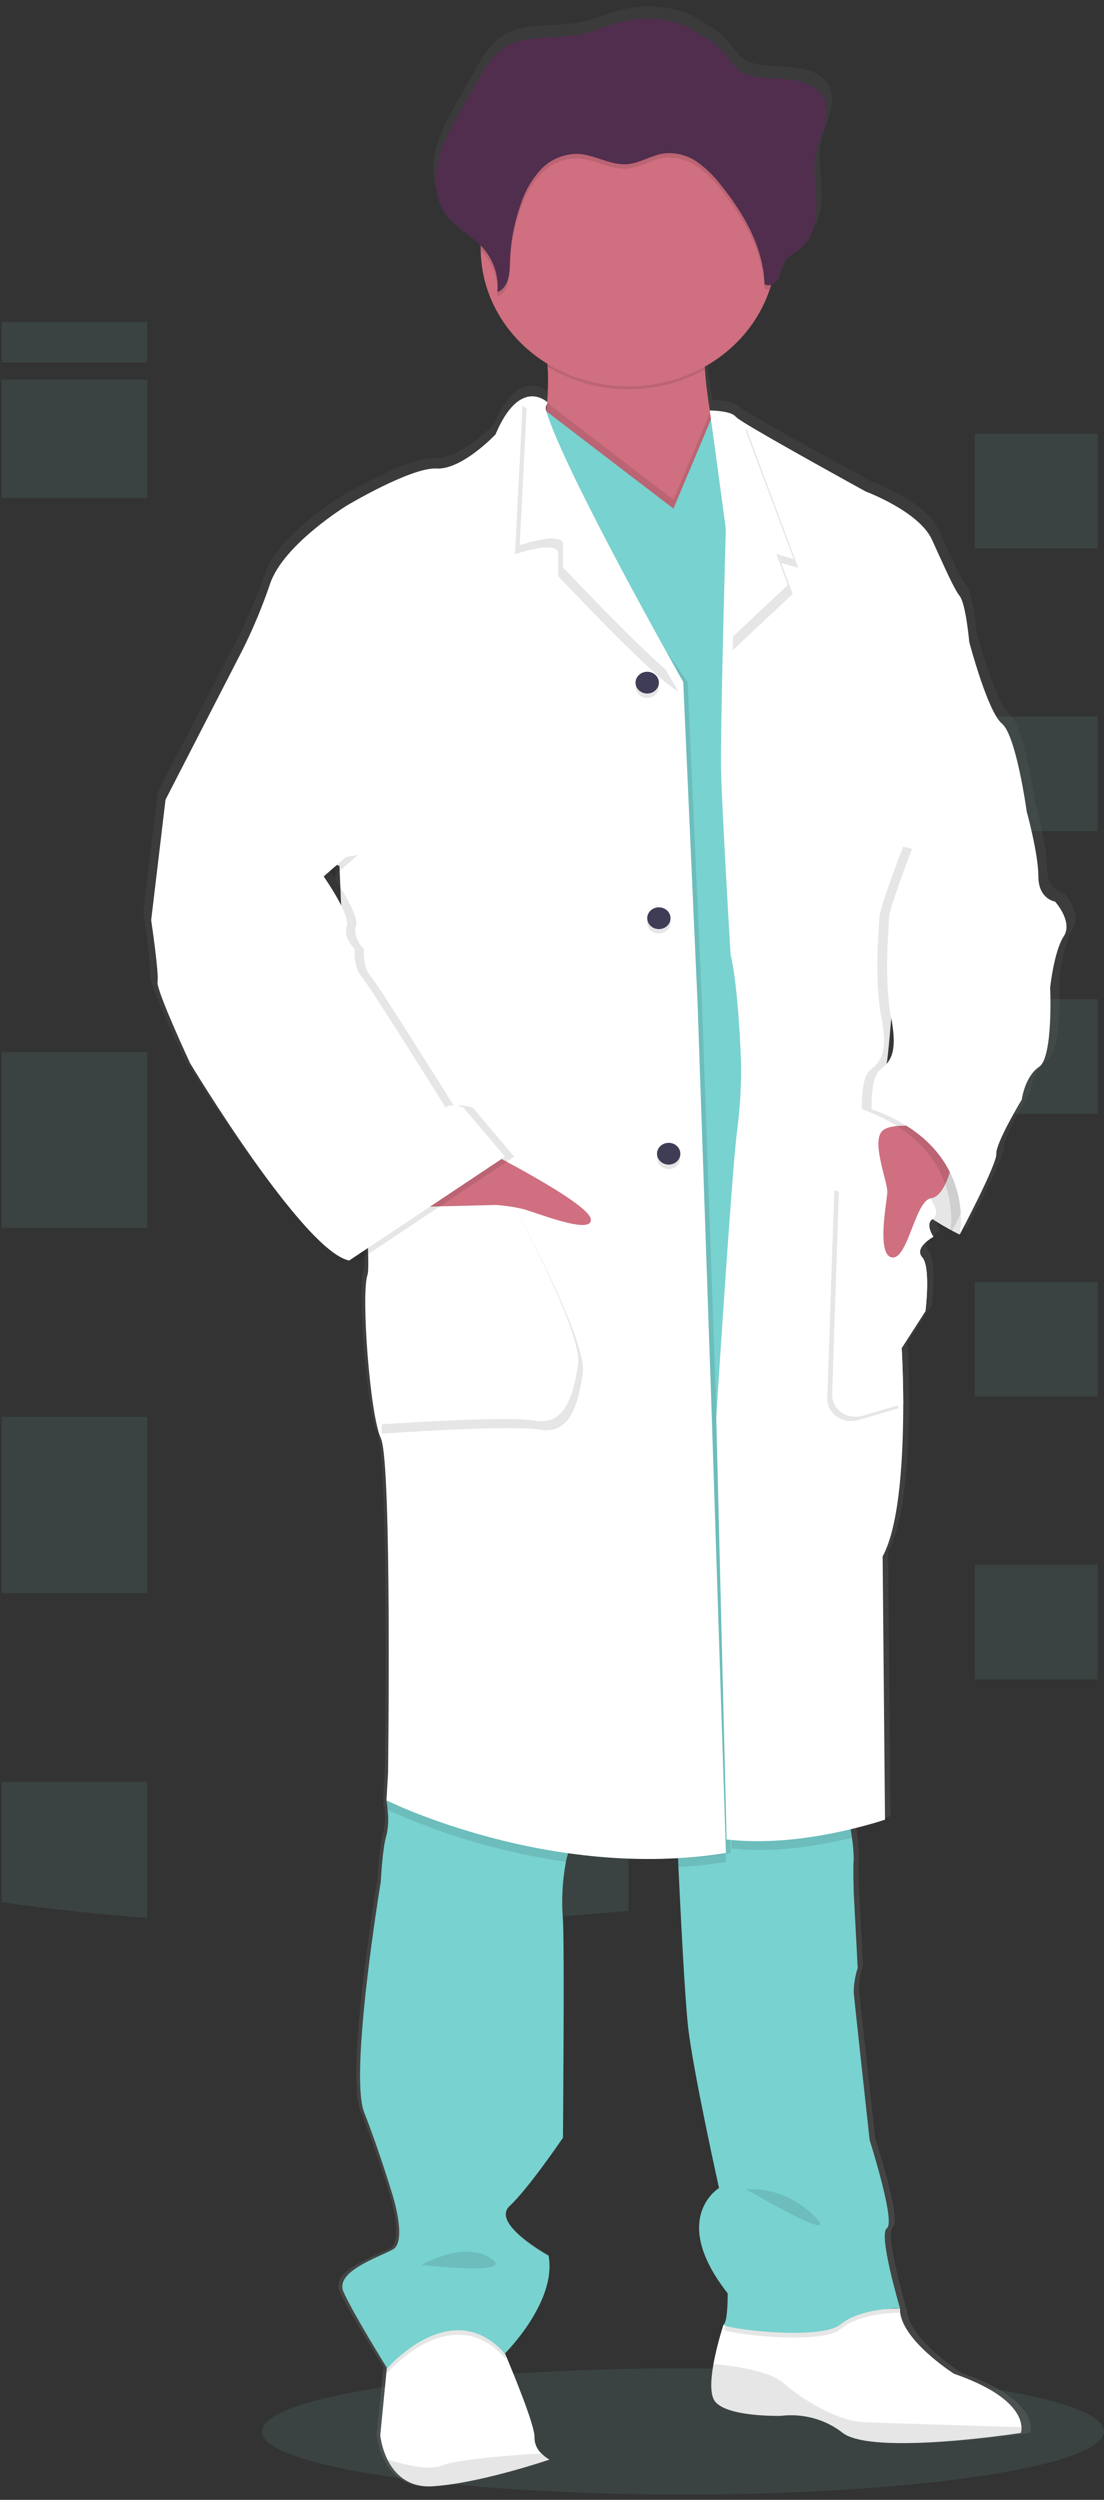<svg width="167" height="378" viewBox="0 0 167 378" fill="none" xmlns="http://www.w3.org/2000/svg">
<rect x="0" y="0" width="167" height="378" fill="#333333" stroke="none"/>
<path opacity="0.1" d="M22.273 48.672H0.238V54.803H22.273V48.672Z" fill="#78D2CF"/>
<path opacity="0.1" d="M22.273 57.406H0.238V75.294H22.273V57.406Z" fill="#78D2CF"/>
<path opacity="0.1" d="M22.273 159.063H0.238V185.692H22.273V159.063Z" fill="#78D2CF"/>
<path opacity="0.1" d="M22.273 234.696C22.489 234.696 22.705 234.696 22.927 234.738C22.711 234.738 22.495 234.738 22.273 234.702V240.888H0.238V214.259H22.273V234.696Z" fill="#78D2CF"/>
<path opacity="0.1" d="M22.273 269.449V290.013C14.9 289.449 7.555 288.658 0.238 287.642V269.449H22.273Z" fill="#78D2CF"/>
<path opacity="0.1" d="M95.078 65.579H76.487V82.913H95.078V65.579Z" fill="#78D2CF"/>
<path opacity="0.1" d="M166.045 65.579H147.455V82.913H166.045V65.579Z" fill="#78D2CF"/>
<path opacity="0.1" d="M95.078 108.335H76.487V125.669H95.078V108.335Z" fill="#78D2CF"/>
<path opacity="0.1" d="M166.045 108.335H147.455V125.669H166.045V108.335Z" fill="#78D2CF"/>
<path opacity="0.1" d="M95.078 151.085H76.487V168.419H95.078V151.085Z" fill="#78D2CF"/>
<path opacity="0.1" d="M166.045 151.085H147.455V168.419H166.045V151.085Z" fill="#78D2CF"/>
<path opacity="0.1" d="M95.078 193.841H76.487V211.175H95.078V193.841Z" fill="#78D2CF"/>
<path opacity="0.1" d="M166.045 193.841H147.455V211.175H166.045V193.841Z" fill="#78D2CF"/>
<path opacity="0.1" d="M95.078 236.597H76.487V253.931H95.078V236.597Z" fill="#78D2CF"/>
<path opacity="0.1" d="M166.045 236.597H147.455V253.931H166.045V236.597Z" fill="#78D2CF"/>
<path opacity="0.1" d="M76.487 290.525V279.347H95.071V288.935L76.487 290.525Z" fill="#78D2CF"/>
<path opacity="0.1" d="M103.308 377.196C138.484 377.196 167 372.925 167 367.657C167 362.389 138.484 358.118 103.308 358.118C68.131 358.118 39.615 362.389 39.615 367.657C39.615 372.925 68.131 377.196 103.308 377.196Z" fill="#78D2CF"/>
<path d="M160.98 135.092C160.98 135.092 158.404 134.757 158.404 131.264C158.404 127.772 156.561 121.232 156.561 121.232C156.561 121.232 154.966 109.853 152.763 108.049C150.56 106.245 147.73 95.652 147.73 95.652C147.73 95.652 147.246 89.904 146.259 88.667C145.272 87.43 143.939 84.4 141.971 80.079C140.004 75.758 131.82 72.796 131.82 72.796C131.82 72.796 116.989 64.775 112.785 62.16C112.401 61.943 112.042 61.69 111.713 61.404C110.981 60.514 107.792 60.496 107.792 60.496C107.458 58.527 107.138 56.272 107.033 54.23C107.033 54.011 107.033 53.791 107.033 53.572C111.72 50.989 115.25 46.916 116.975 42.101C117.054 41.87 117.119 41.632 117.191 41.394C117.478 41.312 117.743 41.173 117.968 40.989C118.193 40.804 118.374 40.576 118.498 40.322C118.871 39.535 118.884 38.621 119.355 37.884C119.904 37.018 120.95 36.555 121.773 35.909C123.852 34.257 124.388 31.484 124.29 28.967C124.224 26.919 123.872 24.859 124.009 22.829C124.009 22.659 124.009 22.488 124.048 22.317C124.087 22.018 124.133 21.708 124.192 21.415C124.512 19.904 125.212 18.477 125.604 16.978C125.996 15.479 126.035 13.79 125.12 12.498C123.78 10.603 120.989 10.225 118.538 10.06C115.76 9.841 113.308 10.121 111.498 7.97C110.667 6.846 109.731 5.793 108.7 4.825C108.334 4.508 104.778 2.478 104.778 2.35C101.299 0.842 97.352 0.558 93.666 1.552C91.816 2.051 90.084 2.868 88.208 3.277C84.181 4.166 79.54 3.203 76.115 5.355C74.207 6.574 73.063 8.518 71.991 10.402C71.119 11.954 70.234 13.508 69.337 15.064C67.886 17.618 66.421 20.214 65.814 23.042C65.686 23.66 65.606 24.285 65.572 24.914V24.914C65.572 25.139 65.572 25.365 65.572 25.59C65.572 25.688 65.572 25.785 65.572 25.883C65.572 26.09 65.572 26.297 65.611 26.492C65.65 26.687 65.611 26.742 65.657 26.87C65.703 26.998 65.716 27.285 65.755 27.48C65.794 27.675 65.872 28.022 65.951 28.284C65.951 28.4 66.029 28.51 66.069 28.625C66.108 28.741 66.212 29.034 66.297 29.235C66.382 29.436 66.389 29.448 66.441 29.552C66.539 29.765 66.657 29.972 66.775 30.161C66.827 30.241 66.866 30.32 66.918 30.399C67.097 30.684 67.299 30.957 67.52 31.216C68.912 32.843 70.978 33.879 72.501 35.403C72.501 35.464 72.501 35.525 72.501 35.586C72.501 35.75 72.501 35.915 72.501 36.086C72.594 39.484 73.576 42.81 75.363 45.774C77.149 48.737 79.685 51.249 82.75 53.091C82.75 53.322 82.783 53.56 82.796 53.798C82.923 55.605 82.899 57.418 82.724 59.222C82.457 58.93 82.124 58.698 81.748 58.542C81.373 58.386 80.965 58.31 80.554 58.32C80.273 58.307 79.991 58.33 79.717 58.387L79.658 58.344V58.399C78.22 58.728 76.449 60.124 74.756 64.092C74.756 64.092 69.605 69.504 65.683 69.279C61.761 69.053 51.832 74.917 51.832 74.917C51.832 74.917 42.145 80.774 40.066 86.747C38.904 90.135 37.509 93.449 35.889 96.669L23.881 119.66L21.679 137.944C21.679 137.944 22.901 146.057 22.659 147.3C22.417 148.544 27.686 159.697 27.686 159.697C27.686 159.697 45.093 188.209 52.204 189.672L52.714 189.343C53.02 189.487 53.342 189.597 53.675 189.672L55.139 188.715C55.23 189.787 55.191 190.864 55.022 191.927C54.048 194.749 55.394 213.12 57.107 216.722C58.819 220.324 58.212 267.56 58.212 267.56L57.97 271.722C57.97 271.722 57.97 271.857 58.029 272.088L57.97 273.076L58.146 273.161C58.329 274.485 58.27 275.829 57.97 277.135C57.355 278.963 57.107 284.126 57.107 284.126C57.107 284.126 52.204 313.308 54.532 319.172C56.858 325.035 58.826 331.459 58.826 331.459C58.826 331.459 61.277 338.773 58.944 339.992C56.61 341.211 50.002 343.375 51.348 346.416C52.59 349.232 57.303 356.777 58.002 357.881L57.944 358.49L56.983 368.199C57.138 369.481 57.511 370.732 58.087 371.905C59.14 374.026 61.179 376.214 65.075 375.977C65.729 375.934 66.48 375.867 67.219 375.775C74.337 374.879 83.096 371.917 83.096 371.917C82.642 371.649 82.227 371.328 81.861 370.96V370.96C81.511 370.644 81.234 370.265 81.046 369.846C80.858 369.427 80.764 368.977 80.769 368.522C80.874 366.749 77.325 358.332 76.436 356.253L76.233 355.79C76.233 355.79 84.325 347.897 82.979 340.912C82.979 340.912 74.024 336.036 76.972 333.355C79.92 330.673 85.188 322.993 85.188 322.993C85.188 322.993 85.43 294.256 85.188 289.971C84.936 286.991 85.087 283.993 85.639 281.048C85.737 280.609 85.855 280.176 85.979 279.743C90.059 280.318 94.18 280.609 98.307 280.615C99.815 280.615 101.34 280.587 102.883 280.53C102.883 280.936 102.902 281.375 102.941 281.846C103.281 288.965 103.915 301.454 104.432 306.092C105.164 312.735 109.21 330.661 109.21 330.661C109.21 330.661 101.49 335.275 110.556 346.666C110.556 346.666 110.557 350.786 109.955 351.39C109.313 353.344 108.795 355.333 108.406 357.344C108.027 359.484 107.87 361.66 108.484 362.781C109.955 365.475 118.78 365.256 118.78 365.256C118.85 365.24 118.923 365.23 118.995 365.225C120.661 365.061 122.345 365.208 123.949 365.658C125.553 366.108 127.044 366.852 128.336 367.846C131.689 370.357 144.409 369.26 151.306 368.455C154.005 368.132 155.809 367.846 155.809 367.846C155.896 367.561 155.927 367.264 155.901 366.968V366.968C155.829 365.39 154.502 361.928 145.508 358.838C145.508 358.838 137.049 353.535 137.167 348.915H136.977H136.003C136.618 348.897 137.049 348.897 137.049 348.897C137.049 348.897 133.735 337.627 135.088 336.707C136.441 335.786 132.389 323.298 132.389 323.298C132.389 323.298 130.068 302.331 129.937 300.869C129.946 299.608 130.153 298.355 130.552 297.151L129.937 285.649C129.937 285.649 129.82 281.828 129.937 280.585C129.924 279.505 129.833 278.428 129.663 277.36C129.604 276.934 129.545 276.489 129.48 276.05C132.65 275.3 134.709 274.611 134.709 274.611L134.343 234.598C137.036 229.722 137.533 219.019 137.52 211.437C137.52 206.561 137.285 202.953 137.285 202.953L140.965 197.352C140.965 197.352 141.814 190.647 140.468 189.179C139.873 188.514 140.141 187.825 140.631 187.259C140.889 187.062 141.162 186.882 141.448 186.722C141.416 186.68 141.388 186.635 141.363 186.588C141.62 186.388 141.894 186.207 142.18 186.046C142.18 186.046 140.873 184.156 142.043 183.358C143.141 184.053 144.122 184.607 144.867 185.004C144.815 185.448 144.762 185.704 144.762 185.704L145.076 185.095C145.795 185.473 146.233 185.704 146.233 185.704C146.233 185.704 151.998 174.996 151.874 173.423C151.75 171.851 155.796 165.195 155.796 165.195C155.796 165.195 156.286 161.696 158.496 160.234C160.705 158.771 160.208 148.172 160.208 148.172C160.208 148.172 160.823 142.65 162.294 140.401C163.764 138.152 160.98 135.092 160.98 135.092ZM50.668 130.393L50.779 132.947C50.126 131.965 49.655 131.264 49.655 131.264L50.668 130.393Z" fill="url(#paint0_linear_198_3)"/>
<path d="M146.573 181.072L145.161 186.68C145.161 186.68 133.853 181.286 131.82 174.459C129.787 167.633 135.225 165.031 135.225 165.031L145.769 169.187L146.573 181.072Z" fill="white"/>
<path opacity="0.1" d="M146.573 181.072L145.161 186.68C145.161 186.68 133.853 181.286 131.82 174.459C129.787 167.633 135.225 165.031 135.225 165.031L145.769 169.187L146.573 181.072Z" fill="black"/>
<path d="M83.11 371.911C83.11 371.911 72.651 375.495 65.461 375.946C61.644 376.184 59.637 374.002 58.604 371.899C58.043 370.739 57.677 369.506 57.519 368.242L58.467 358.582L58.964 353.444L74.24 349.738L76.403 355.912L76.606 356.375C77.469 358.441 80.959 366.816 80.855 368.565C80.846 369.018 80.936 369.467 81.119 369.886C81.302 370.305 81.575 370.685 81.92 371.003C82.274 371.352 82.673 371.657 83.11 371.911V371.911Z" fill="white"/>
<path d="M154.515 366.999C154.542 367.294 154.511 367.591 154.424 367.876C154.424 367.876 132.056 371.351 127.48 367.876C126.194 366.862 124.695 366.108 123.078 365.664C121.462 365.22 119.764 365.096 118.094 365.298C118.094 365.298 109.439 365.518 107.995 362.86C107.393 361.745 107.55 359.581 107.923 357.454C108.303 355.453 108.81 353.475 109.439 351.53L109.786 351.274L111.845 349.732L135.951 349.067H136.134C136.017 353.663 144.312 358.935 144.312 358.935C153.143 361.983 154.443 365.426 154.515 366.999Z" fill="white"/>
<path opacity="0.1" d="M154.521 366.999C154.545 367.294 154.511 367.591 154.423 367.876C154.423 367.876 132.055 371.35 127.486 367.876C126.199 366.861 124.699 366.107 123.081 365.663C121.464 365.219 119.765 365.095 118.093 365.298C118.093 365.298 109.432 365.518 107.987 362.86C107.393 361.745 107.543 359.581 107.916 357.448C111.249 357.759 116.511 358.533 118.577 360.386C121.701 363.189 126.996 365.993 130.238 366.218C132.8 366.365 148.037 366.816 154.521 366.999Z" fill="black"/>
<path opacity="0.1" d="M83.109 371.911C83.109 371.911 72.651 375.495 65.461 375.946C61.643 376.184 59.636 374.002 58.604 371.899C61.271 372.734 64.964 373.606 66.905 372.807C69.206 371.85 77.364 371.241 81.939 370.979C82.284 371.335 82.678 371.649 83.109 371.911V371.911Z" fill="black"/>
<path d="M98.627 83.078C89.999 79.951 78.9 69.62 81.671 64.793C82.284 63.574 82.65 62.26 82.75 60.916C82.928 59.093 82.955 57.259 82.829 55.431C82.634 52.436 82.248 49.454 81.671 46.502C81.671 46.502 108.609 47.069 107.04 50.768C106.582 51.859 106.504 53.743 106.635 55.846C106.765 57.948 107.086 60.343 107.426 62.361C107.89 65.122 108.367 67.237 108.367 67.237C108.367 67.237 106.713 69.388 105.752 69.504C104.791 69.62 111.008 87.558 98.627 83.078Z" fill="#CF6F80"/>
<path opacity="0.1" d="M76.579 356.345L76.377 356.552C68.324 347.47 58.584 358.795 58.584 358.795L58.44 358.551L58.937 353.413L74.213 349.707L76.377 355.882L76.579 356.345Z" fill="black"/>
<path opacity="0.1" d="M136.147 349.707C136.147 349.707 130.264 349.598 127.127 352.182C123.989 354.766 108.824 352.736 109.478 352.182C109.669 351.9 109.785 351.581 109.818 351.249L111.877 349.707L135.984 349.043C136.075 349.47 136.147 349.707 136.147 349.707Z" fill="black"/>
<path d="M86.6 278.39C86.162 279.401 85.83 280.448 85.606 281.517C85.061 284.446 84.909 287.427 85.155 290.391C85.397 294.658 85.155 323.249 85.155 323.249C85.155 323.249 79.985 330.874 77.096 333.562C74.206 336.25 82.978 341.077 82.978 341.077C84.286 348.031 76.363 355.882 76.363 355.882C68.31 346.8 58.571 358.118 58.571 358.118C58.571 358.118 53.276 349.586 51.956 346.538C50.635 343.491 57.126 341.388 59.407 340.144C61.689 338.901 59.29 331.612 59.29 331.612C59.29 331.612 57.368 325.218 55.08 319.385C52.792 313.552 57.603 284.522 57.603 284.522C57.603 284.522 57.852 279.36 58.447 277.561C58.743 276.264 58.803 274.928 58.623 273.612C58.584 273.167 58.538 272.801 58.505 272.545C58.473 272.289 58.447 272.18 58.447 272.18L58.538 272.033L61.806 266.353C61.806 266.353 88.168 274.813 86.6 278.39Z" fill="#78D2CF"/>
<path d="M136.147 349.037C136.147 349.037 130.264 348.921 127.126 351.475C123.989 354.029 108.824 352.036 109.478 351.475C110.131 350.914 110.072 346.77 110.072 346.77C101.176 335.439 108.765 330.843 108.765 330.843C108.765 330.843 104.797 313.016 104.078 306.403C103.575 301.789 102.954 289.337 102.621 282.285C102.477 279.238 102.392 277.135 102.392 277.135L109.595 275.8L110.53 275.629L128.061 272.344C128.061 272.344 128.545 275.392 128.872 277.884C129.037 278.948 129.126 280.021 129.14 281.096C129.028 282.315 129.14 286.137 129.14 286.137L129.741 297.571C129.353 298.771 129.15 300.017 129.14 301.271C129.264 302.734 131.545 323.584 131.545 323.584C131.545 323.584 135.513 336.03 134.16 336.926C132.807 337.822 136.147 349.037 136.147 349.037Z" fill="#78D2CF"/>
<path opacity="0.1" d="M107.04 50.787C106.582 51.878 106.504 53.761 106.635 55.864C103.027 57.89 98.879 58.925 94.668 58.852C90.457 58.779 86.353 57.599 82.829 55.449C82.634 52.454 82.248 49.472 81.671 46.52C81.671 46.52 108.609 47.087 107.04 50.787Z" fill="black"/>
<path d="M117.439 37.329C117.51 42.859 115.223 48.189 111.079 52.146C106.936 56.103 101.276 58.363 95.346 58.43C89.415 58.496 83.699 56.363 79.455 52.499C75.211 48.636 72.787 43.359 72.716 37.829C72.716 37.658 72.716 37.5 72.716 37.329C72.716 31.797 75.073 26.492 79.267 22.581C83.462 18.669 89.152 16.472 95.084 16.472C101.017 16.472 106.706 18.669 110.901 22.581C115.096 26.492 117.452 31.797 117.452 37.329H117.439Z" fill="#CF6F80"/>
<path opacity="0.1" d="M98.627 83.078C89.999 79.951 78.9 69.62 81.671 64.793C82.284 63.574 82.65 62.26 82.75 60.917L94.562 69.974L101.87 75.563L107.426 62.379C107.89 65.14 108.367 67.255 108.367 67.255C108.367 67.255 106.713 69.407 105.752 69.523C104.791 69.638 111.008 87.558 98.627 83.078Z" fill="black"/>
<path d="M129.172 123.103L119.309 277.61L106.445 278.396L73.128 188.807L78.592 82.444L79.749 59.972L94.561 71.314L101.869 76.903L107.588 63.33L118.223 71.973L129.172 123.103Z" fill="#78D2CF"/>
<path opacity="0.1" d="M86.6 278.39C86.162 279.401 85.83 280.448 85.606 281.517C76.237 280.172 67.137 277.524 58.61 273.661L58.434 273.575L58.492 272.594V272.082L61.761 266.402C61.761 266.402 88.168 274.813 86.6 278.39Z" fill="black"/>
<path opacity="0.1" d="M109.811 281.541C107.418 281.923 105.005 282.181 102.581 282.315C102.438 279.268 102.353 277.165 102.353 277.165L109.595 275.8L109.811 281.541Z" fill="black"/>
<path opacity="0.1" d="M128.898 277.884C124.251 279.012 117.067 280.28 110.648 279.487L110.557 275.629L128.088 272.344C128.088 272.344 128.552 275.367 128.898 277.884Z" fill="black"/>
<path opacity="0.1" d="M110.53 280.195C83.73 284.461 59.185 272.228 59.185 272.228L59.421 268.084C59.421 268.084 60.029 221.098 58.342 217.496C56.656 213.894 55.342 195.652 56.296 192.866C57.251 190.081 52.812 148.026 52.812 148.026L52.093 130.96L25.757 120.982L37.523 98.108C39.112 94.902 40.479 91.604 41.615 88.234C43.661 82.292 53.159 76.459 53.159 76.459C53.159 76.459 62.898 70.632 66.748 70.851C70.598 71.071 75.645 65.695 75.645 65.695C79.371 56.839 82.743 60.819 82.743 60.819C82.743 61.246 82.743 60.819 82.56 62.13C81.253 71.851 103.7 102.569 104.02 103.118L106.184 151.67L108.347 213.114L110.53 280.195Z" fill="black"/>
<path d="M109.811 280.195C83.011 284.461 58.46 272.228 58.46 272.228L58.702 268.084C58.702 268.084 59.303 221.098 57.617 217.496C55.93 213.894 54.616 195.633 55.577 192.823C56.538 190.014 52.074 148.001 52.074 148.001L51.348 130.935L25.019 120.958L36.784 98.084C38.37 94.878 39.736 91.582 40.876 88.216C42.922 82.292 52.453 76.453 52.453 76.453C52.453 76.453 62.192 70.626 66.036 70.845C69.879 71.065 74.951 65.695 74.951 65.695C78.684 56.839 82.795 60.819 82.795 60.819C82.795 61.246 82.403 61.429 82.612 62.13C85.488 71.558 103.033 102.569 103.353 103.118L105.517 151.67L107.634 213.144L109.811 280.195Z" fill="white"/>
<path opacity="0.1" d="M102.589 104.489C99.706 103.368 84.437 87.112 84.437 87.112V83.413C83.881 82.194 80.573 82.938 77.9 83.791L79.05 61.319L80.358 62.331C83.214 71.753 102.275 103.947 102.589 104.489Z" fill="black"/>
<path d="M103.314 103.148C100.425 102.021 85.155 85.772 85.155 85.772V82.066C84.6 80.847 81.299 81.59 78.619 82.444L79.749 59.996L81.057 61.002C83.939 70.412 102.994 102.6 103.314 103.148Z" fill="white"/>
<path opacity="0.1" d="M59.186 184.211C59.545 184.211 77.821 182.419 77.821 182.419C77.821 182.419 88.888 202.715 88.162 207.646C87.437 212.577 86.123 216.953 81.671 216.179C77.22 215.405 57.715 216.789 57.715 216.789L59.186 184.211Z" fill="black"/>
<path d="M58.46 182.864C58.826 182.864 77.102 181.072 77.102 181.072C77.102 181.072 88.162 201.399 87.443 206.275C86.724 211.151 85.397 215.582 80.952 214.808C76.507 214.034 56.989 215.417 56.989 215.417L58.46 182.864Z" fill="white"/>
<path d="M72.233 173.362C72.233 173.362 89.005 181.773 89.365 184.333C89.724 186.893 80.828 183.212 78.906 182.761C77.641 182.48 76.353 182.293 75.056 182.2L62.238 182.523L72.233 173.362Z" fill="#CF6F80"/>
<path opacity="0.1" d="M97.902 105.538C98.877 105.538 99.667 104.801 99.667 103.892C99.667 102.983 98.877 102.246 97.902 102.246C96.927 102.246 96.137 102.983 96.137 103.892C96.137 104.801 96.927 105.538 97.902 105.538Z" fill="black"/>
<path d="M97.902 104.867C98.877 104.867 99.667 104.13 99.667 103.222C99.667 102.313 98.877 101.576 97.902 101.576C96.927 101.576 96.137 102.313 96.137 103.222C96.137 104.13 96.927 104.867 97.902 104.867Z" fill="#3F3D56"/>
<path opacity="0.1" d="M101.15 176.775C102.125 176.775 102.915 176.039 102.915 175.13C102.915 174.221 102.125 173.484 101.15 173.484C100.176 173.484 99.385 174.221 99.385 175.13C99.385 176.039 100.176 176.775 101.15 176.775Z" fill="black"/>
<path d="M101.15 176.099C102.125 176.099 102.915 175.362 102.915 174.453C102.915 173.544 102.125 172.808 101.15 172.808C100.176 172.808 99.385 173.544 99.385 174.453C99.385 175.362 100.176 176.099 101.15 176.099Z" fill="#3F3D56"/>
<path opacity="0.1" d="M99.666 141.156C100.641 141.156 101.431 140.42 101.431 139.511C101.431 138.602 100.641 137.865 99.666 137.865C98.692 137.865 97.902 138.602 97.902 139.511C97.902 140.42 98.692 141.156 99.666 141.156Z" fill="black"/>
<path d="M99.666 140.486C100.641 140.486 101.431 139.749 101.431 138.84C101.431 137.931 100.641 137.195 99.666 137.195C98.692 137.195 97.902 137.931 97.902 138.84C97.902 139.749 98.692 140.486 99.666 140.486Z" fill="#3F3D56"/>
<path d="M140.35 181.859C140.35 181.859 141.553 183.541 140.35 184.297C139.147 185.052 140.468 186.99 140.468 186.99C140.468 186.99 137.467 188.624 138.788 190.105C140.108 191.586 139.271 198.236 139.271 198.236L135.663 203.837C135.663 203.837 135.879 207.427 135.892 212.278C135.892 219.848 135.415 230.49 132.774 235.342L133.127 275.148C133.127 275.148 120.492 279.457 109.916 278.14L108.347 214.265C108.347 214.265 110.635 178.043 111.478 171.095C111.971 167.488 112.172 163.851 112.079 160.215C112.079 160.215 111.72 149.342 110.51 144.301C110.51 144.301 109.203 122.433 109.072 116.38C109.014 113.485 109.177 105.038 109.36 97.005C109.563 88.222 109.791 79.939 109.791 79.939L107.406 62.331C107.406 62.331 109.791 62.111 110.51 63.001C110.832 63.281 111.183 63.532 111.556 63.751C115.681 66.347 130.231 74.331 130.231 74.331C130.231 74.331 138.284 77.318 140.213 81.597C142.141 85.875 143.481 88.91 144.416 90.129C145.35 91.349 145.86 97.078 145.86 97.078C145.86 97.078 148.632 107.622 150.795 109.408C152.959 111.194 154.515 122.53 154.515 122.53L135.395 136.549C135.395 136.549 133.715 159.868 133.356 160.77C132.996 161.672 140.35 181.859 140.35 181.859Z" fill="white"/>
<path d="M141.076 181.858C141.076 181.858 142.272 183.541 141.076 184.296C139.88 185.052 141.187 186.99 141.187 186.99C141.187 186.99 138.187 188.624 139.507 190.105C140.828 191.586 139.991 198.236 139.991 198.236L136.396 203.837C136.396 203.837 136.612 207.427 136.631 212.278C136.631 219.848 136.154 230.49 133.513 235.342L133.873 275.148C133.873 275.148 121.238 279.457 110.661 278.14L109.099 214.265C109.099 214.265 111.38 178.043 112.23 171.095C112.724 167.488 112.923 163.851 112.825 160.215C112.825 160.215 112.466 149.342 111.263 144.301C111.263 144.301 109.955 122.433 109.818 116.38C109.759 113.485 109.923 105.038 110.106 97.005C110.308 88.222 110.537 79.939 110.537 79.939L107.387 62.093C107.387 62.093 110.537 62.093 111.263 63.001C111.582 63.285 111.932 63.536 112.309 63.751V63.751C116.427 66.347 130.977 74.331 130.977 74.331C130.977 74.331 139.011 77.318 140.972 81.597C142.933 85.875 144.24 88.91 145.175 90.129C146.109 91.349 146.619 97.078 146.619 97.078C146.619 97.078 149.391 107.622 151.554 109.408C153.718 111.194 155.28 122.53 155.28 122.53L136.161 136.549C136.161 136.549 134.481 159.868 134.115 160.77C133.749 161.672 141.076 181.858 141.076 181.858Z" fill="white"/>
<path opacity="0.1" d="M118.178 85.113L119.91 89.806L110.818 98.339C111.02 89.556 111.249 81.273 111.249 81.273L108.099 63.434C108.099 63.434 111.249 63.434 111.975 64.342C112.294 64.626 112.644 64.877 113.021 65.091V65.091L120.747 85.869L118.178 85.113Z" fill="black"/>
<path d="M117.44 83.766L119.172 88.453L110.086 96.986C110.282 88.203 110.517 79.92 110.517 79.92L107.36 62.074C107.36 62.074 110.517 62.074 111.236 62.983C111.557 63.265 111.907 63.516 112.282 63.732V63.732L120.054 84.528L117.44 83.766Z" fill="white"/>
<path opacity="0.1" d="M117.439 37.329C117.442 39.525 117.071 41.708 116.341 43.796C116.218 43.815 116.092 43.811 115.971 43.784C115.85 43.756 115.735 43.707 115.635 43.637C115.459 38.152 112.569 32.995 109.007 28.613C108.005 27.291 106.793 26.12 105.412 25.139C104.014 24.161 102.276 23.703 100.536 23.853C98.575 24.103 96.843 25.346 94.862 25.505C92.247 25.706 89.907 24.018 87.312 23.938C86.257 23.947 85.216 24.165 84.259 24.579C83.302 24.994 82.451 25.594 81.763 26.34C80.398 27.84 79.385 29.591 78.788 31.478C77.761 34.342 77.201 37.333 77.128 40.352C77.096 42.059 76.919 44.198 75.219 44.82C75.348 43.566 75.195 42.3 74.771 41.104C74.347 39.908 73.66 38.807 72.755 37.871L72.716 37.829C72.716 37.658 72.716 37.5 72.716 37.329C72.716 31.797 75.073 26.492 79.267 22.581C83.462 18.669 89.152 16.472 95.084 16.472C101.017 16.472 106.706 18.669 110.901 22.581C115.096 26.492 117.452 31.797 117.452 37.329H117.439Z" fill="black"/>
<path d="M104.366 4.215C100.969 2.725 97.106 2.444 93.502 3.423C91.692 3.923 89.986 4.733 88.149 5.142C84.227 6.026 79.651 5.069 76.285 7.208C74.415 8.427 73.291 10.353 72.245 12.23L69.631 16.868C68.206 19.41 66.768 21.994 66.173 24.792C65.578 27.589 65.938 30.722 67.84 32.977C69.219 34.611 71.272 35.641 72.775 37.183C73.678 38.123 74.363 39.227 74.786 40.426C75.209 41.625 75.361 42.893 75.233 44.149C76.932 43.54 77.102 41.388 77.141 39.682C77.215 36.663 77.774 33.671 78.802 30.808C79.398 28.92 80.411 27.17 81.776 25.669C82.463 24.923 83.314 24.321 84.271 23.906C85.228 23.491 86.27 23.271 87.325 23.262C89.94 23.347 92.287 25.036 94.875 24.828C96.836 24.676 98.575 23.433 100.549 23.183C102.289 23.029 104.029 23.488 105.425 24.469C106.807 25.447 108.018 26.619 109.014 27.943C112.583 32.331 115.478 37.463 115.648 42.967C116.387 43.467 117.452 42.809 117.818 42.028C118.184 41.248 118.198 40.334 118.662 39.59C119.198 38.731 120.224 38.268 121.028 37.622C123.067 35.982 123.577 33.221 123.499 30.716C123.42 28.211 122.897 25.669 123.407 23.207C123.714 21.702 124.407 20.282 124.786 18.788C125.165 17.295 125.211 15.619 124.316 14.333C123.008 12.45 120.257 12.072 117.858 11.895C115.132 11.675 112.694 11.956 110.955 9.817C110.137 8.702 109.218 7.654 108.21 6.684C107.85 6.361 104.366 4.349 104.366 4.215Z" fill="#512E4E"/>
<path opacity="0.1" d="M33.301 132.746L26.477 120.976L24.313 139.139C24.313 139.139 25.516 147.209 25.274 148.446C25.032 149.683 30.202 160.776 30.202 160.776C30.202 160.776 47.282 189.148 54.257 190.605L77.789 174.904L71.54 167.505C71.54 167.505 69.376 166.719 68.834 167.505C68.834 167.505 57.224 148.891 56.028 147.55C54.832 146.209 55.061 143.509 55.061 143.509C55.061 143.509 53.257 141.717 53.858 140.035C54.459 138.353 50.407 132.526 50.407 132.526L54.133 129.278L33.301 132.746Z" fill="black"/>
<path d="M26.836 119.629L25.032 120.976L22.868 139.139C22.868 139.139 24.071 147.209 23.829 148.446C23.587 149.683 28.764 160.776 28.764 160.776C28.764 160.776 45.838 189.148 52.812 190.605L76.383 174.904L70.128 167.505C70.128 167.505 67.964 166.719 67.421 167.505C67.421 167.505 55.819 148.891 54.616 147.55C53.413 146.209 53.655 143.509 53.655 143.509C53.655 143.509 51.851 141.717 52.453 140.035C53.054 138.353 48.962 132.526 48.962 132.526L52.688 129.277L26.836 119.629Z" fill="white"/>
<path opacity="0.1" d="M138.788 190.806C140.095 192.287 139.272 198.943 139.272 198.943L135.663 204.507C135.663 204.507 135.879 208.103 135.892 212.955L129.826 214.723C129.277 214.882 128.695 214.917 128.129 214.824C127.562 214.732 127.028 214.514 126.57 214.189C126.112 213.865 125.744 213.443 125.496 212.959C125.248 212.475 125.128 211.943 125.146 211.407L126.198 179.957L140.35 184.998C139.147 185.778 140.468 187.691 140.468 187.691C140.468 187.691 137.467 189.325 138.788 190.806Z" fill="black"/>
<path d="M139.507 190.135C140.814 191.61 139.991 198.266 139.991 198.266L136.396 203.837C136.396 203.837 136.611 207.427 136.631 212.278L130.454 214.076C129.917 214.233 129.349 214.268 128.795 214.178C128.241 214.088 127.718 213.876 127.27 213.559C126.823 213.242 126.462 212.83 126.22 212.357C125.978 211.884 125.861 211.364 125.878 210.84L126.931 179.28L141.076 184.333C139.866 185.113 141.187 187.027 141.187 187.027C141.187 187.027 138.187 188.654 139.507 190.135Z" fill="white"/>
<path d="M144.2 175.13C144.2 175.13 143.239 180.853 140.834 181.188C138.428 181.523 137.35 190.446 134.951 190.136C132.552 189.825 134.14 181.834 134.225 180.286C134.31 178.738 131.61 172.326 133.624 170.869C135.637 169.413 142.043 170.869 142.043 170.869L144.2 175.13Z" fill="#CF6F80"/>
<path opacity="0.1" d="M149.285 131.063L153.815 122.53C153.815 122.53 155.626 129.034 155.626 132.508C155.626 135.982 158.149 136.323 158.149 136.323C158.149 136.323 160.914 139.371 159.456 141.595C157.999 143.82 157.417 149.33 157.417 149.33C157.417 149.33 157.894 159.868 155.73 161.325C153.567 162.781 153.083 166.261 153.083 166.261C153.083 166.261 149.115 172.874 149.24 174.447C149.364 176.019 143.71 186.667 143.71 186.667C143.71 186.667 146.475 173.435 130.362 167.718C130.362 167.718 130.238 163.232 131.44 162.001C132.643 160.77 134.519 160.173 133.343 153.98C132.166 147.788 133.003 140.321 133.003 138.828C133.003 137.335 136.611 128.028 136.611 128.028L149.285 131.063Z" fill="black"/>
<path d="M151.299 121.311L155.26 122.53C155.26 122.53 157.071 129.034 157.071 132.508C157.071 135.982 159.594 136.323 159.594 136.323C159.594 136.323 162.359 139.371 160.901 141.595C159.444 143.82 158.855 149.33 158.855 149.33C158.855 149.33 159.339 159.868 157.175 161.325C155.012 162.781 154.561 166.261 154.561 166.261C154.561 166.261 150.593 172.874 150.717 174.447C150.841 176.019 145.181 186.667 145.181 186.667C145.181 186.667 147.946 173.435 131.833 167.718C131.833 167.718 131.715 163.232 132.918 162.001C134.121 160.77 135.997 160.173 134.82 153.98C133.644 147.788 134.48 140.321 134.48 138.828C134.48 137.335 138.089 128.028 138.089 128.028L151.299 121.311Z" fill="white"/>
<path opacity="0.1" d="M63.787 342.479C63.787 342.479 70.102 338.779 74.246 341.467C78.39 344.155 63.787 342.479 63.787 342.479Z" fill="black"/>
<path opacity="0.1" d="M112.864 331.039C112.864 331.039 118.453 330.368 123.146 335.079C127.839 339.791 112.864 331.039 112.864 331.039Z" fill="black"/>
<g opacity="0.1">
<path opacity="0.1" d="M121.028 36.281C120.224 36.933 119.192 37.39 118.656 38.249C118.198 38.987 118.185 39.901 117.819 40.687C117.453 41.473 116.387 42.126 115.642 41.626C115.472 36.14 112.577 30.99 109.014 26.602C108.018 25.279 106.807 24.109 105.426 23.134C104.027 22.151 102.286 21.69 100.543 21.842C98.582 22.091 96.856 23.335 94.876 23.493C92.261 23.695 89.914 22.006 87.319 21.927C86.265 21.934 85.225 22.153 84.268 22.567C83.312 22.981 82.462 23.582 81.776 24.328C80.412 25.829 79.399 27.579 78.802 29.466C77.775 32.33 77.215 35.322 77.142 38.341C77.103 40.041 76.933 42.162 75.246 42.796C75.285 43.248 75.285 43.703 75.246 44.155C76.952 43.546 77.122 41.394 77.161 39.688C77.235 36.669 77.794 33.677 78.822 30.813C79.418 28.926 80.431 27.176 81.796 25.675C82.482 24.929 83.332 24.328 84.288 23.913C85.244 23.497 86.284 23.278 87.339 23.268C89.954 23.353 92.307 25.041 94.895 24.834C96.856 24.682 98.595 23.439 100.562 23.189C102.305 23.035 104.046 23.494 105.445 24.475C106.827 25.452 108.038 26.624 109.034 27.949C112.596 32.337 115.492 37.469 115.662 42.973C116.407 43.473 117.472 42.814 117.839 42.034C118.205 41.254 118.218 40.34 118.675 39.596C119.211 38.737 120.244 38.274 121.048 37.627C123.087 35.988 123.597 33.227 123.519 30.722C123.519 30.643 123.519 30.57 123.519 30.49C123.388 32.672 122.767 34.885 121.028 36.281Z" fill="black"/>
<path opacity="0.1" d="M72.769 35.854C71.272 34.312 69.219 33.276 67.84 31.642C66.675 30.2 66.011 28.461 65.938 26.657C65.733 28.912 66.408 31.161 67.84 32.989C69.219 34.623 71.272 35.653 72.769 37.195C74.214 38.702 75.083 40.614 75.239 42.632C75.338 41.405 75.169 40.172 74.745 39.008C74.32 37.843 73.648 36.771 72.769 35.854Z" fill="black"/>
<path opacity="0.1" d="M124.787 17.447C124.401 18.941 123.715 20.361 123.401 21.866C123.212 22.884 123.144 23.918 123.198 24.95C123.22 24.367 123.287 23.787 123.401 23.213C123.715 21.708 124.401 20.287 124.787 18.794C125.008 17.97 125.081 17.117 125.002 16.271C124.96 16.667 124.888 17.06 124.787 17.447V17.447Z" fill="black"/>
</g>
<defs>
<linearGradient id="paint0_linear_198_3" x1="92.169" y1="375.964" x2="92.169" y2="0.918" gradientUnits="userSpaceOnUse">
<stop stop-color="#808080" stop-opacity="0.25"/>
<stop offset="0.54" stop-color="#808080" stop-opacity="0.12"/>
<stop offset="1" stop-color="#808080" stop-opacity="0.1"/>
</linearGradient>
</defs>
</svg>
